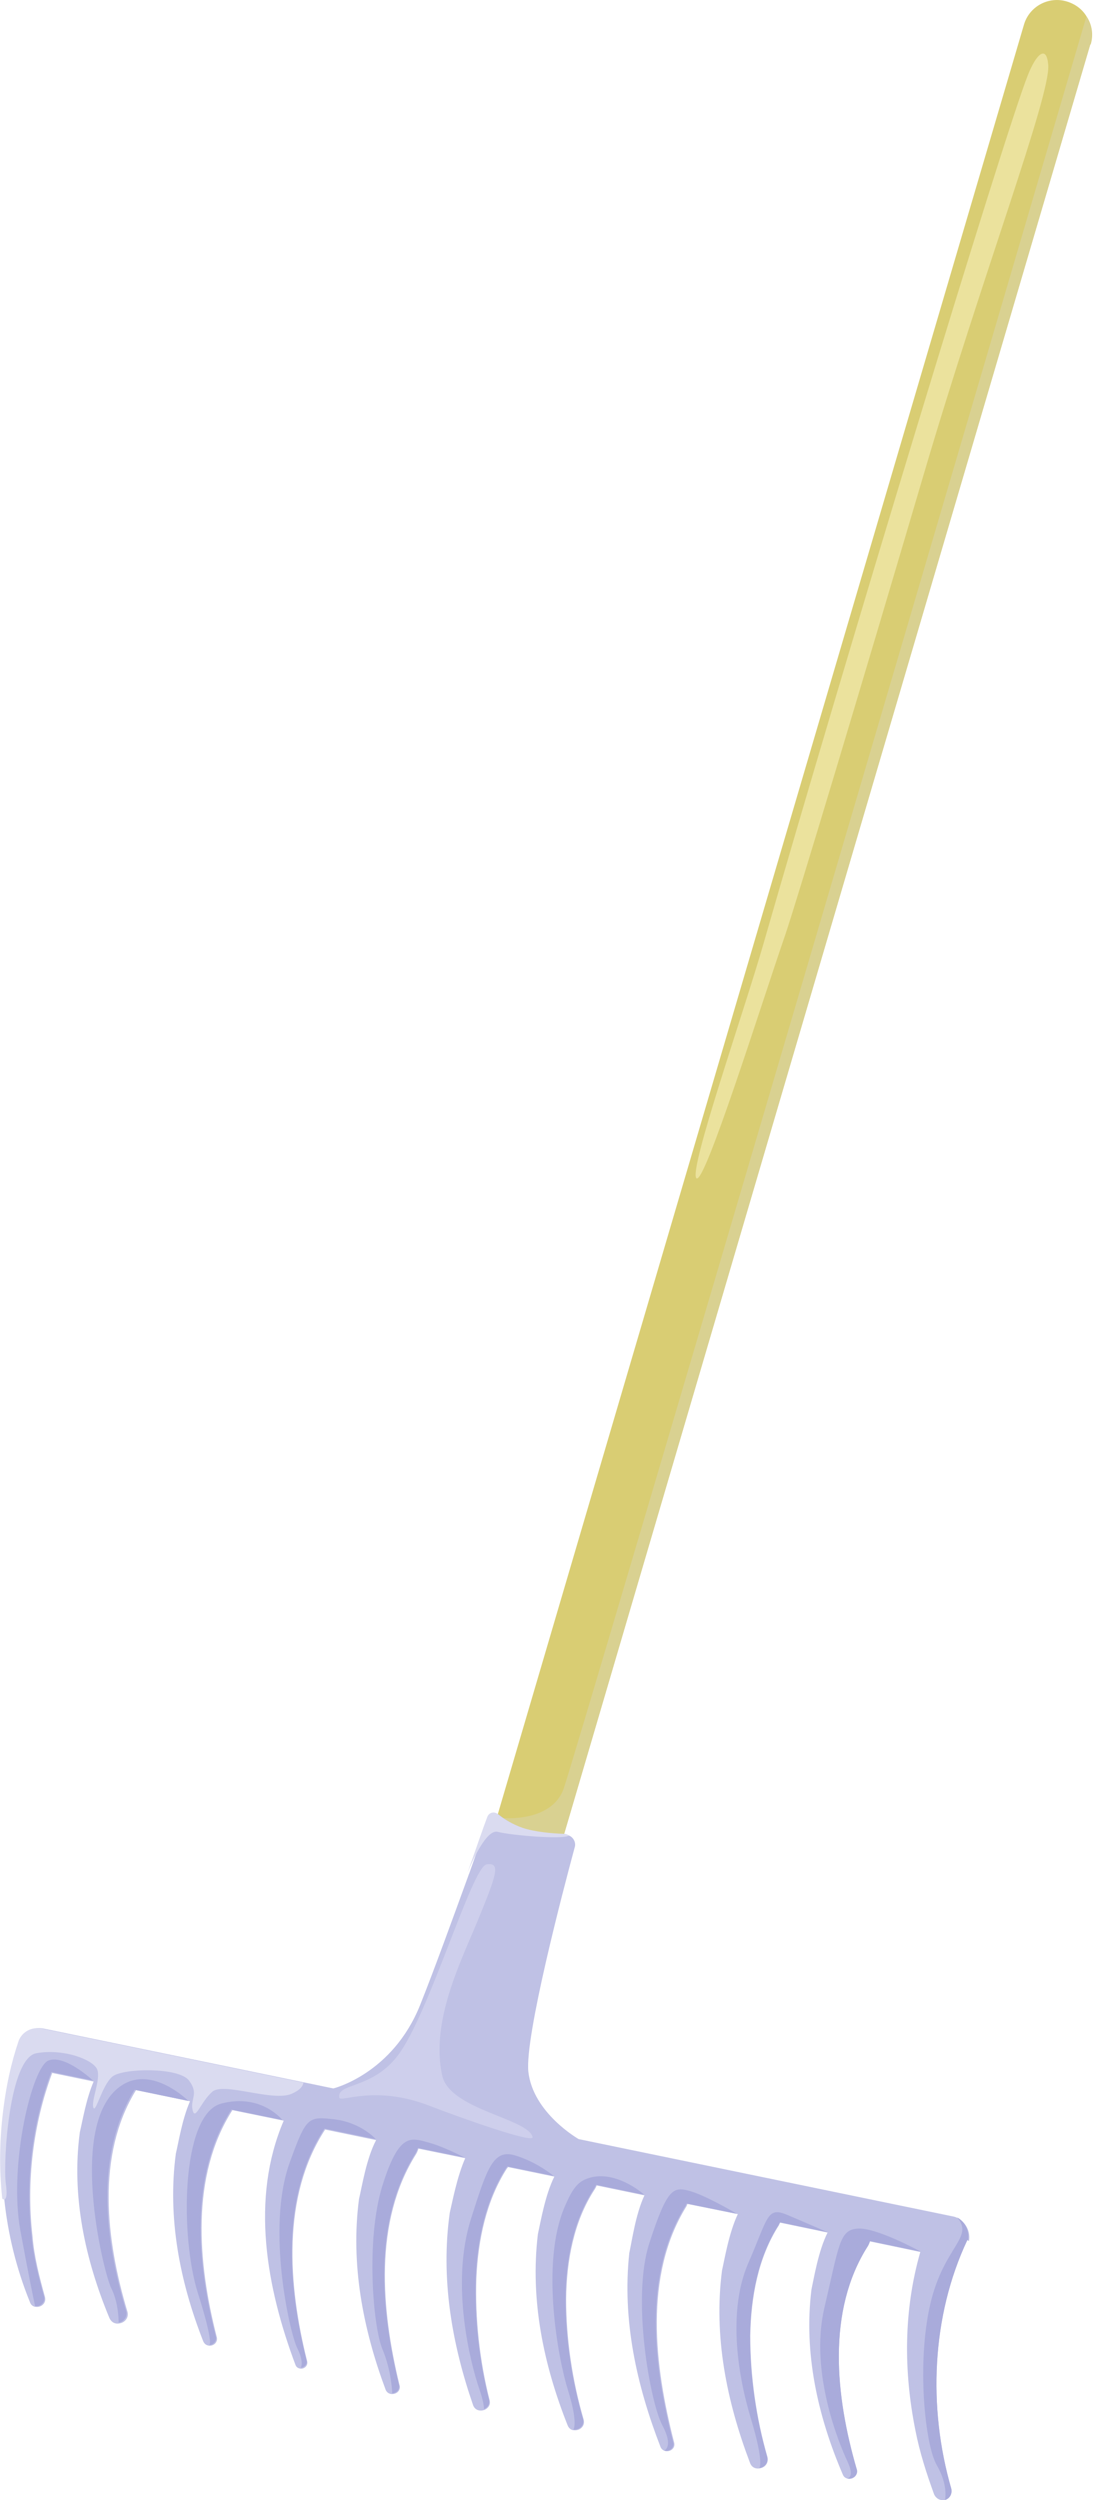 <svg width="34" height="76" viewBox="0 0 34 76" fill="none" xmlns="http://www.w3.org/2000/svg">
<path d="M33.158 1.346L16.978 56.356L15.048 62.926C14.888 63.486 14.298 63.806 13.738 63.636C13.178 63.476 12.858 62.886 13.028 62.326L31.138 0.756C31.298 0.196 31.888 -0.124 32.448 0.046C32.708 0.126 32.918 0.286 33.048 0.506C33.208 0.746 33.258 1.056 33.168 1.356L33.158 1.346Z" fill="#D9CD73"/>
<g style="mix-blend-mode:multiply">
<path d="M33.158 1.346L16.978 56.356L15.328 56.106L15.298 55.266C15.298 55.266 16.758 55.406 17.138 54.386C17.488 53.426 31.448 5.926 33.038 0.506C33.198 0.746 33.248 1.056 33.158 1.356V1.346Z" fill="#D9D191"/>
</g>
<path d="M21.178 35.816C21.418 36.066 23.148 30.536 23.878 28.426C24.248 27.336 26.218 20.776 28.108 14.366C29.868 8.386 31.968 2.866 31.878 1.966C31.828 1.376 31.528 1.606 31.258 2.286C30.498 4.206 25.598 20.406 23.228 28.656C22.618 30.786 20.938 35.566 21.178 35.816Z" fill="#EBE29D"/>
<path d="M29.418 68.096C28.328 70.406 28.218 73.186 28.928 75.646C28.968 75.796 28.888 75.956 28.738 75.996C28.598 76.026 28.468 75.956 28.408 75.826C28.178 75.196 27.968 74.546 27.838 73.876C27.478 72.076 27.478 70.236 27.988 68.456L26.458 68.136C26.458 68.136 26.428 68.226 26.398 68.276C25.128 70.256 25.418 72.876 26.048 75.046C26.128 75.246 25.918 75.396 25.768 75.346C25.708 75.326 25.658 75.296 25.628 75.216C24.868 73.446 24.438 71.526 24.678 69.596C24.758 69.226 24.888 68.426 25.168 67.866L23.728 67.566C23.728 67.566 23.698 67.616 23.688 67.646C23.058 68.626 22.838 69.826 22.818 71.006C22.818 72.236 22.998 73.506 23.338 74.686C23.388 74.876 23.258 75.016 23.098 75.036C22.978 75.056 22.858 75.006 22.808 74.866C22.098 72.996 21.698 71.016 21.958 69.016C22.038 68.666 22.168 67.876 22.438 67.306L20.908 66.996C20.908 66.996 20.888 67.046 20.878 67.066C19.568 69.176 19.908 71.936 20.498 74.236C20.558 74.426 20.378 74.546 20.228 74.506C20.178 74.496 20.118 74.456 20.088 74.386C19.358 72.506 18.918 70.516 19.138 68.486C19.218 68.126 19.328 67.316 19.598 66.736L18.148 66.436C18.148 66.436 18.108 66.526 18.078 66.566C17.448 67.536 17.228 68.736 17.218 69.896C17.218 71.116 17.408 72.376 17.748 73.546C17.808 73.756 17.628 73.896 17.458 73.876C17.378 73.876 17.298 73.826 17.258 73.716C16.528 71.876 16.118 69.906 16.358 67.916C16.438 67.556 16.578 66.726 16.858 66.166L15.448 65.876C15.448 65.876 15.438 65.906 15.418 65.916C14.788 66.896 14.538 68.096 14.488 69.266C14.448 70.496 14.588 71.766 14.888 72.956C14.928 73.106 14.848 73.206 14.738 73.256C14.608 73.306 14.448 73.276 14.388 73.116C13.738 71.236 13.398 69.256 13.678 67.266C13.758 66.926 13.898 66.176 14.148 65.606L12.728 65.316C12.708 65.366 12.688 65.426 12.658 65.476C11.358 67.536 11.598 70.226 12.148 72.496C12.198 72.656 12.078 72.766 11.948 72.776C11.868 72.786 11.768 72.746 11.728 72.646C11.038 70.796 10.658 68.826 10.918 66.846C11.008 66.476 11.138 65.626 11.438 65.056L9.888 64.736C8.558 66.776 8.768 69.486 9.338 71.766C9.378 71.896 9.278 71.996 9.168 72.006C9.098 72.006 9.018 71.976 8.988 71.896C8.108 69.556 7.608 66.846 8.628 64.466L7.068 64.146C5.788 66.156 6.018 68.796 6.588 71.026C6.638 71.176 6.528 71.296 6.398 71.306C6.388 71.306 6.378 71.306 6.378 71.306C6.298 71.306 6.218 71.266 6.178 71.166C5.468 69.356 5.088 67.416 5.348 65.466C5.428 65.136 5.538 64.426 5.778 63.876L4.138 63.536C2.918 65.516 3.228 68.106 3.868 70.246C3.938 70.436 3.808 70.596 3.648 70.626C3.528 70.656 3.398 70.616 3.328 70.466C2.588 68.686 2.168 66.756 2.428 64.816C2.508 64.486 2.618 63.806 2.848 63.276L1.588 63.016C1.008 64.566 0.798 66.326 0.988 67.966C1.038 68.596 1.198 69.216 1.368 69.826C1.418 70.016 1.248 70.146 1.098 70.126C1.018 70.126 0.938 70.076 0.908 69.976C0.498 68.966 0.238 67.906 0.128 66.836C0.028 65.916 0.048 64.976 0.168 64.066C0.258 63.386 0.388 62.746 0.628 62.036C0.738 61.756 1.038 61.606 1.328 61.666L9.268 63.306L10.138 63.486C10.138 63.486 11.938 63.046 12.778 60.946C13.218 59.846 13.788 58.266 14.248 57.006C14.248 56.996 14.258 56.976 14.268 56.956C14.528 56.226 14.738 55.606 14.868 55.266C14.918 55.126 15.078 55.086 15.188 55.176C15.358 55.316 15.628 55.486 15.948 55.596C16.308 55.716 16.838 55.766 17.198 55.776C17.258 55.776 17.308 55.796 17.358 55.826C17.458 55.896 17.518 56.026 17.478 56.156C17.118 57.486 15.958 61.906 16.068 62.976C16.138 63.606 16.518 64.116 16.888 64.476C17.248 64.826 17.598 65.026 17.598 65.026L28.978 67.376C29.038 67.386 29.088 67.406 29.138 67.436C29.378 67.566 29.518 67.846 29.468 68.126L29.418 68.096Z" fill="#BFC1E5"/>
<path d="M1.558 62.996C0.978 64.546 0.768 66.306 0.958 67.946C1.008 68.576 1.168 69.196 1.338 69.806C1.388 69.996 1.218 70.126 1.068 70.106C1.008 69.826 0.868 69.156 0.618 67.796C0.258 65.806 0.978 62.816 1.478 62.636C1.978 62.446 2.828 63.246 2.828 63.246L1.568 62.986L1.558 62.996Z" fill="#A9ABDB"/>
<path d="M4.098 63.516C2.878 65.496 3.188 68.085 3.828 70.225C3.898 70.415 3.768 70.576 3.608 70.606C3.608 70.415 3.578 69.936 3.378 69.546C3.138 69.046 2.018 64.436 3.728 63.376C4.658 62.795 5.728 63.865 5.728 63.865L4.088 63.526L4.098 63.516Z" fill="#A9ABDB"/>
<path d="M7.038 64.126C5.758 66.136 5.988 68.776 6.558 71.006C6.608 71.156 6.498 71.276 6.368 71.286C6.398 71.266 6.448 71.066 6.018 69.706C5.478 68.006 5.498 64.276 6.728 63.946C7.948 63.626 8.588 64.446 8.588 64.446L7.028 64.126H7.038Z" fill="#A9ABDB"/>
<path d="M11.418 65.026L9.868 64.706C8.538 66.746 8.748 69.456 9.318 71.736C9.358 71.866 9.258 71.966 9.148 71.976C9.148 71.976 9.258 71.816 9.038 71.376C8.818 70.936 8.088 67.746 8.808 65.746C9.318 64.336 9.368 64.336 10.178 64.426C10.988 64.526 11.428 65.026 11.428 65.026H11.418Z" fill="#A9ABDB"/>
<path d="M14.128 65.586L12.708 65.296C12.688 65.346 12.668 65.406 12.638 65.456C11.338 67.516 11.578 70.206 12.128 72.476C12.178 72.636 12.058 72.746 11.928 72.756C11.928 72.696 11.898 72.046 11.628 71.406C11.348 70.736 11.118 68.096 11.628 66.446C12.128 64.846 12.478 64.976 13.018 65.126C13.528 65.266 14.058 65.556 14.128 65.586Z" fill="#A9ABDB"/>
<path d="M16.838 66.146L15.428 65.856C15.428 65.856 15.418 65.886 15.398 65.896C14.768 66.876 14.518 68.076 14.468 69.246C14.428 70.476 14.568 71.746 14.868 72.936C14.908 73.086 14.828 73.186 14.718 73.236C14.718 73.126 14.688 72.946 14.578 72.626C14.328 71.906 13.678 69.456 14.328 67.436C14.818 65.886 15.008 65.316 15.678 65.526C16.338 65.726 16.838 66.146 16.838 66.146Z" fill="#A9ABDB"/>
<path d="M19.578 66.716L18.128 66.415C18.128 66.415 18.088 66.505 18.058 66.546C17.428 67.516 17.208 68.716 17.198 69.876C17.198 71.096 17.388 72.356 17.728 73.525C17.788 73.736 17.608 73.876 17.438 73.856C17.438 73.856 17.588 73.665 17.278 72.675C16.968 71.695 16.438 68.805 17.168 67.096C17.368 66.626 17.518 66.376 17.788 66.255C18.548 65.915 19.388 66.535 19.578 66.706V66.716Z" fill="#A9ABDB"/>
<path d="M22.408 67.296L20.878 66.986C20.878 66.986 20.858 67.036 20.848 67.056C19.538 69.166 19.878 71.926 20.468 74.226C20.528 74.416 20.348 74.536 20.198 74.496C20.198 74.496 20.498 74.386 20.138 73.716C19.778 73.036 19.198 69.876 19.748 68.186C20.298 66.496 20.478 66.466 20.988 66.606C21.468 66.746 22.308 67.236 22.408 67.296Z" fill="#A9ABDB"/>
<path d="M25.158 67.856L23.718 67.556C23.718 67.556 23.688 67.606 23.678 67.636C23.048 68.616 22.828 69.816 22.808 70.996C22.808 72.226 22.988 73.496 23.328 74.676C23.378 74.866 23.248 75.006 23.088 75.026C23.088 75.026 23.258 74.916 22.828 73.496C22.398 72.066 22.158 70.196 22.748 68.816C23.348 67.446 23.318 67.076 23.908 67.316C24.458 67.546 25.088 67.826 25.168 67.856H25.158Z" fill="#A9ABDB"/>
<path d="M27.988 68.446L26.458 68.126C26.458 68.126 26.428 68.216 26.398 68.266C25.128 70.246 25.418 72.866 26.048 75.036C26.128 75.236 25.918 75.386 25.768 75.336C25.808 75.336 25.988 75.276 25.768 74.816C25.518 74.286 24.618 72.116 25.068 70.166C25.528 68.206 25.528 67.776 26.098 67.746C26.668 67.716 27.998 68.446 27.998 68.446H27.988Z" fill="#A9ABDB"/>
<path d="M29.418 68.096C28.328 70.406 28.218 73.186 28.928 75.646C28.968 75.796 28.888 75.956 28.738 75.996C28.738 75.996 28.848 75.556 28.488 74.936C28.128 74.316 27.878 71.836 28.288 70.056C28.698 68.276 29.638 68.026 29.108 67.406C29.348 67.536 29.488 67.816 29.438 68.096H29.418Z" fill="#A9ABDB"/>
<path d="M9.228 63.285C9.228 63.405 9.128 63.535 8.878 63.645C8.308 63.905 6.808 63.285 6.458 63.585C6.108 63.885 5.938 64.485 5.858 64.145C5.778 63.805 6.058 63.655 5.748 63.245C5.438 62.835 3.738 62.865 3.418 63.125C3.098 63.395 2.908 64.265 2.838 64.065C2.768 63.865 3.068 63.215 2.958 62.915C2.848 62.615 1.938 62.265 1.108 62.415C0.278 62.555 0.088 65.735 0.178 66.385C0.258 66.965 0.098 66.865 0.068 66.835C-0.032 65.915 -0.012 64.975 0.108 64.065C0.198 63.385 0.328 62.745 0.568 62.035C0.678 61.755 0.978 61.605 1.268 61.665L9.208 63.305L9.228 63.285Z" fill="#DADBF0"/>
<path d="M17.308 55.796C17.158 55.926 15.558 55.796 15.138 55.686C14.798 55.596 14.368 56.566 14.218 56.926C14.478 56.196 14.688 55.576 14.818 55.236C14.868 55.096 15.028 55.056 15.138 55.146C15.308 55.286 15.578 55.456 15.898 55.566C16.258 55.686 16.788 55.736 17.148 55.746C17.208 55.746 17.258 55.766 17.308 55.796Z" fill="#DADBF0"/>
<path opacity="0.46" d="M14.798 56.675C15.248 56.605 15.088 57.015 14.528 58.385C14.008 59.645 13.088 61.455 13.448 63.095C13.678 64.135 16.058 64.395 16.198 64.965C16.248 65.175 13.998 64.375 13.068 64.015C11.398 63.365 10.348 63.925 10.318 63.765C10.238 63.315 11.318 63.515 12.098 62.485C13.048 61.245 14.348 56.755 14.798 56.675Z" fill="#E1E1F3"/>
</svg>

